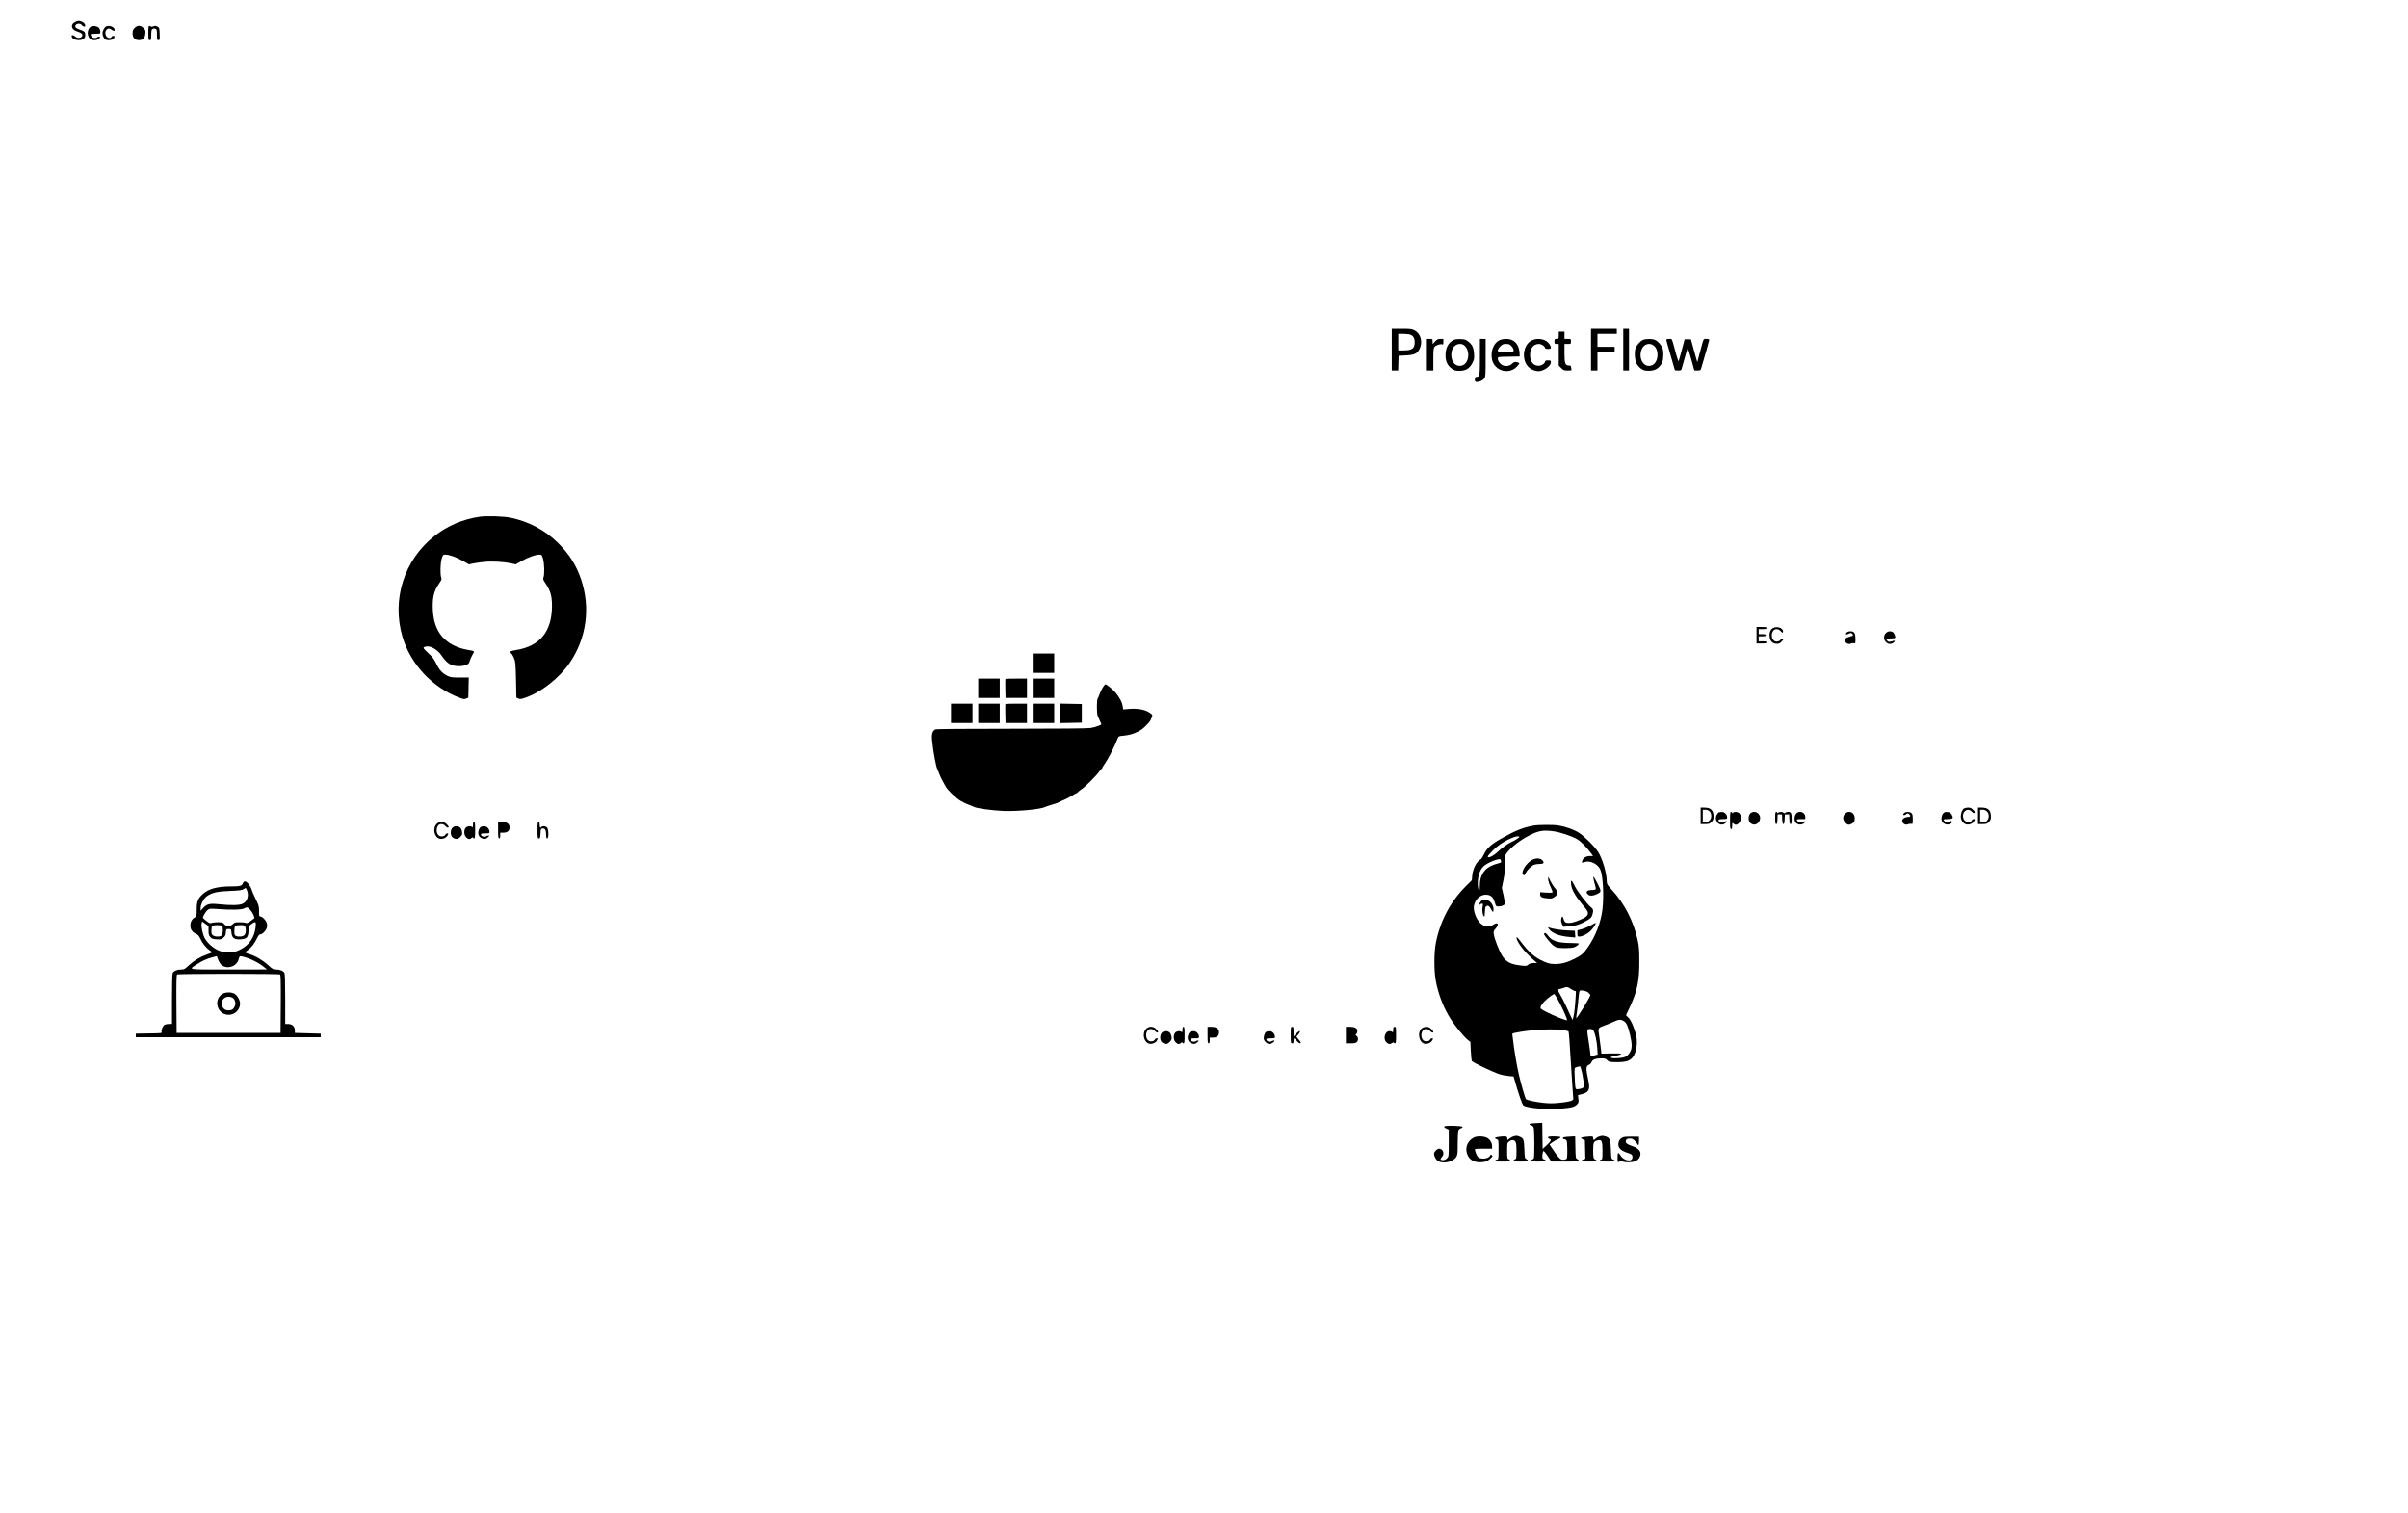 <?xml version="1.0" standalone="no"?>
<!DOCTYPE svg PUBLIC "-//W3C//DTD SVG 20010904//EN"
 "http://www.w3.org/TR/2001/REC-SVG-20010904/DTD/svg10.dtd">
<svg version="1.0" xmlns="http://www.w3.org/2000/svg"
 width="3360pt" height="2112pt" viewBox="0 0 3360 2112"
 preserveAspectRatio="xMidYMid meet">
<g transform="translate(0,2112) scale(0.1,-0.1)"
fill="#000000" stroke="none">
<path d="M1052 20815 c-70 -31 -62 -103 15 -130 68 -24 78 -30 82 -50 8 -42
-64 -60 -99 -25 -23 23 -50 26 -50 7 0 -31 45 -57 98 -57 63 0 92 23 92 74 0
40 -11 51 -81 75 -56 19 -71 39 -49 66 18 22 68 19 82 -5 13 -21 48 -28 48 -9
0 23 -21 47 -51 58 -40 14 -46 13 -87 -4z"/>
<path d="M1263 20746 c-46 -34 -52 -118 -10 -163 29 -32 98 -32 129 -1 21 21
21 23 4 26 -10 2 -23 -1 -29 -7 -19 -19 -65 -13 -81 11 -8 12 -13 25 -10 30 3
4 34 8 70 8 64 0 64 0 64 29 0 16 -8 39 -18 51 -23 28 -89 37 -119 16z"/>
<path d="M1477 20749 c-23 -13 -47 -62 -47 -94 0 -33 24 -81 45 -89 34 -13 92
-6 108 12 10 10 17 24 17 30 0 17 -37 15 -44 -3 -8 -23 -53 -18 -70 7 -44 63
11 142 67 97 29 -22 47 -25 47 -6 -1 43 -77 72 -123 46z"/>
<path d="M1879 20731 c-24 -24 -29 -38 -29 -76 0 -61 32 -95 88 -95 58 0 83
25 90 88 4 47 2 54 -26 82 -41 40 -83 41 -123 1z"/>
<path d="M2070 20660 c0 -93 1 -100 20 -100 18 0 20 7 20 68 0 37 4 72 8 78
11 17 35 22 55 12 14 -7 17 -22 17 -83 0 -69 2 -75 20 -75 20 0 21 5 18 87 -3
83 -4 88 -30 102 -22 13 -33 13 -58 4 -17 -6 -32 -7 -36 -2 -3 5 -12 9 -20 9
-11 0 -14 -20 -14 -100z"/>
<path d="M19420 16240 l0 -290 45 0 44 0 3 103 3 102 100 5 c121 6 159 24 193
90 48 95 17 212 -68 257 -39 21 -56 23 -182 23 l-138 0 0 -290z m258 209 c41
-14 62 -49 62 -104 0 -88 -37 -115 -155 -115 l-75 0 0 115 0 115 69 0 c37 0
82 -5 99 -11z"/>
<path d="M22200 16240 l0 -290 45 0 45 0 0 130 0 130 120 0 120 0 0 35 0 35
-120 0 -120 0 0 90 0 90 135 0 135 0 0 35 0 35 -180 0 -180 0 0 -290z"/>
<path d="M22650 16240 l0 -290 40 0 40 0 0 290 0 290 -40 0 -40 0 0 -290z"/>
<path d="M21750 16440 c0 -49 -1 -50 -30 -50 -28 0 -30 -3 -30 -35 0 -32 2
-35 30 -35 l30 0 0 -151 0 -151 34 -34 c31 -31 39 -34 91 -34 55 0 57 1 51 23
-3 12 -6 28 -6 35 0 7 -13 12 -29 12 -51 0 -61 27 -61 172 l0 128 45 0 c45 0
45 0 45 35 0 35 0 35 -45 35 l-45 0 0 50 0 50 -40 0 -40 0 0 -50z"/>
<path d="M19910 16170 l0 -220 45 0 45 0 0 153 c0 121 3 157 15 174 17 25 83
47 109 37 13 -5 16 1 16 35 l0 41 -41 0 c-35 0 -47 -6 -75 -36 l-34 -35 0 35
c0 35 -1 36 -40 36 l-40 0 0 -220z"/>
<path d="M20285 16376 c-74 -34 -115 -110 -115 -214 0 -86 28 -145 88 -187 37
-26 53 -30 105 -30 88 0 141 32 180 105 26 50 29 62 25 131 -5 87 -23 126 -81
173 -33 26 -48 31 -105 33 -42 2 -78 -2 -97 -11z m155 -84 c78 -78 55 -245
-38 -272 -103 -32 -178 80 -142 212 24 84 123 117 180 60z"/>
<path d="M20650 16141 c0 -267 -3 -281 -51 -281 -15 0 -19 -7 -19 -35 0 -32 2
-35 30 -35 38 0 84 23 104 52 14 19 16 63 16 285 l0 263 -40 0 -40 0 0 -249z"/>
<path d="M20917 16369 c-80 -42 -123 -161 -97 -271 37 -154 231 -209 342 -98
21 21 38 42 38 48 0 6 -16 14 -36 18 -30 5 -40 2 -63 -20 -34 -32 -79 -42
-126 -26 -39 13 -75 59 -75 97 0 22 2 23 153 25 l152 3 -1 35 c-2 97 -42 168
-111 196 -47 20 -131 17 -176 -7z m174 -80 c16 -17 29 -42 29 -55 0 -24 -1
-24 -110 -24 -105 0 -110 1 -110 21 0 12 15 36 34 55 29 29 41 34 81 34 40 0
51 -5 76 -31z"/>
<path d="M21373 16369 c-128 -63 -148 -286 -33 -382 30 -26 87 -47 125 -47 75
0 175 71 175 124 0 24 -4 26 -40 26 -27 0 -40 -4 -40 -13 0 -27 -48 -60 -88
-61 -74 -2 -122 56 -122 148 0 96 48 156 124 156 36 0 86 -35 86 -60 0 -5 18
-10 40 -10 47 0 52 16 20 67 -42 69 -161 95 -247 52z"/>
<path d="M22925 16376 c-40 -17 -90 -75 -105 -121 -17 -53 -9 -162 16 -210 11
-22 39 -53 62 -69 34 -24 51 -29 104 -30 78 -1 131 24 172 82 24 34 30 54 34
115 3 45 0 89 -8 111 -16 48 -66 105 -107 122 -41 18 -129 17 -168 0z m154
-82 c77 -65 61 -234 -27 -271 -103 -43 -189 72 -152 203 25 89 114 123 179 68z"/>
<path d="M23250 16378 c0 -6 27 -103 60 -215 33 -112 60 -205 60 -208 0 -3 20
-5 45 -5 43 0 44 1 54 38 46 167 77 272 81 272 3 0 25 -70 49 -155 l43 -155
43 0 c33 0 45 4 49 18 56 186 116 398 116 408 0 10 -13 14 -40 14 -45 0 -33
25 -95 -205 l-32 -120 -16 55 c-9 30 -29 102 -44 160 l-29 105 -43 0 -44 0
-39 -145 c-21 -80 -41 -152 -45 -160 -3 -8 -20 39 -38 105 -62 230 -50 205
-95 205 -24 0 -40 -5 -40 -12z"/>
<path d="M6696 13909 c-233 -32 -454 -126 -635 -270 -423 -334 -597 -883 -446
-1404 112 -384 423 -715 802 -854 54 -20 65 -21 90 -9 l28 13 3 140 3 140
-123 0 c-104 0 -130 3 -169 21 -74 35 -117 80 -161 172 -34 68 -54 95 -110
145 -37 34 -68 67 -68 74 0 17 42 27 83 19 51 -10 124 -61 160 -113 53 -77 88
-113 131 -135 56 -28 148 -33 210 -11 44 16 50 22 61 60 7 23 25 63 39 88 31
51 34 48 -69 66 -199 34 -347 134 -421 284 -45 91 -65 193 -66 330 0 134 21
210 85 306 38 55 43 68 34 89 -17 42 -13 199 6 263 17 55 19 57 51 57 55 0
155 -36 245 -88 l85 -48 55 12 c31 7 104 18 164 23 114 11 273 1 378 -23 l55
-12 85 48 c90 52 190 88 245 88 32 0 34 -2 51 -57 19 -64 23 -221 6 -263 -9
-21 -4 -34 34 -89 64 -97 85 -172 85 -306 -2 -363 -168 -564 -508 -618 -73
-11 -88 -23 -60 -46 8 -6 24 -35 37 -64 21 -48 23 -69 29 -302 l5 -250 27 -13
c23 -11 36 -10 89 8 228 77 480 273 628 489 235 344 293 770 159 1166 -69 203
-169 359 -331 517 -178 173 -402 291 -652 343 -95 20 -332 28 -429 14z"/>
<path d="M24510 12255 l0 -115 70 0 c56 0 70 3 70 15 0 12 -13 15 -55 15 l-55
0 0 35 0 35 50 0 c38 0 50 4 50 15 0 11 -12 15 -50 15 l-50 0 0 35 0 35 55 0
c42 0 55 3 55 15 0 12 -14 15 -70 15 l-70 0 0 -115z"/>
<path d="M24739 12355 c-35 -19 -53 -65 -46 -121 7 -63 40 -96 97 -98 36 -1
46 4 73 34 28 31 29 35 13 38 -11 2 -23 -3 -28 -13 -15 -25 -54 -36 -82 -23
-48 21 -59 106 -19 150 23 26 69 23 97 -7 28 -30 36 -31 36 -6 0 48 -86 76
-141 46z"/>
<path d="M25766 12291 c-22 -24 -1 -34 30 -14 12 7 28 11 37 7 20 -7 30 -34
14 -38 -6 -2 -31 -9 -53 -15 -44 -12 -57 -32 -43 -68 9 -24 52 -38 78 -24 10
6 27 7 39 4 21 -5 22 -2 22 59 0 82 -17 108 -69 108 -25 0 -44 -7 -55 -19z"/>
<path d="M26315 12285 c-67 -66 9 -183 91 -143 36 17 46 44 13 34 -55 -17 -66
-17 -82 -1 -28 28 -19 35 42 35 33 0 62 4 65 9 9 14 -15 71 -34 81 -32 17 -70
11 -95 -15z"/>
<path d="M14410 11865 l0 -135 150 0 150 0 0 135 0 135 -150 0 -150 0 0 -135z"/>
<path d="M13650 11515 l0 -135 150 0 150 0 0 135 0 135 -150 0 -150 0 0 -135z"/>
<path d="M14029 11646 c-2 -2 -3 -63 -1 -135 l3 -131 150 0 149 0 0 135 0 135
-148 0 c-82 0 -151 -2 -153 -4z"/>
<path d="M14410 11515 l0 -135 150 0 150 0 0 135 0 135 -150 0 -150 0 0 -135z"/>
<path d="M15387 11525 c-15 -24 -35 -65 -44 -92 -9 -26 -21 -54 -27 -62 -14
-19 -14 -212 1 -242 6 -13 21 -45 32 -72 l20 -47 -43 -20 c-24 -10 -72 -24
-107 -29 -41 -7 -433 -11 -1107 -11 -696 0 -1050 -3 -1063 -10 -37 -20 -51
-66 -44 -144 14 -153 57 -385 75 -411 3 -5 15 -32 25 -60 15 -43 46 -104 89
-179 32 -55 137 -157 207 -200 30 -19 82 -44 115 -56 32 -12 67 -25 77 -31 37
-20 259 -50 412 -56 204 -7 524 24 583 57 9 5 51 19 92 31 41 11 84 26 95 33
11 7 45 23 75 35 30 13 79 39 108 57 29 19 56 34 61 34 5 0 15 7 22 16 8 9 30
27 50 40 48 30 211 192 245 244 15 22 31 40 35 40 5 0 9 5 9 11 0 7 16 33 35
60 48 67 143 253 183 360 9 24 17 27 84 33 113 10 223 56 289 120 66 65 76 77
95 121 20 49 19 52 -33 84 -62 39 -160 56 -274 48 l-87 -7 -6 43 c-9 56 -37
111 -95 185 -33 43 -129 122 -147 122 -5 -1 -22 -21 -37 -45z"/>
<path d="M13270 11165 l0 -135 150 0 150 0 0 135 0 135 -150 0 -150 0 0 -135z"/>
<path d="M13650 11165 l0 -135 150 0 150 0 0 135 0 135 -150 0 -150 0 0 -135z"/>
<path d="M14029 11296 c-2 -2 -3 -63 -1 -135 l3 -131 150 0 149 0 0 135 0 135
-148 0 c-82 0 -151 -2 -153 -4z"/>
<path d="M14410 11165 l0 -135 150 0 150 0 0 135 0 135 -150 0 -150 0 0 -135z"/>
<path d="M14790 11165 l0 -136 153 3 152 3 0 130 0 130 -152 3 -153 3 0 -136z"/>
<path d="M23730 9735 l0 -115 61 0 c54 0 64 3 90 29 23 24 29 38 29 75 0 89
-38 126 -130 126 l-50 0 0 -115z m120 67 c32 -26 38 -90 10 -124 -17 -22 -30
-28 -61 -28 l-39 0 0 85 0 85 34 0 c19 0 44 -8 56 -18z"/>
<path d="M27407 9839 c-27 -16 -47 -64 -47 -113 0 -51 33 -100 76 -110 40 -10
92 11 109 45 15 27 14 29 -4 29 -10 0 -21 -7 -25 -15 -16 -44 -96 -33 -116 16
-38 91 51 170 114 102 20 -21 28 -25 37 -16 9 9 4 19 -19 42 -24 24 -39 31
-69 31 -21 0 -46 -5 -56 -11z"/>
<path d="M27600 9735 l0 -115 61 0 c54 0 64 3 90 29 23 24 29 38 29 75 0 89
-38 126 -130 126 l-50 0 0 -115z m125 60 c27 -26 33 -72 14 -108 -16 -31 -28
-37 -71 -37 l-38 0 0 85 0 85 35 0 c25 0 44 -8 60 -25z"/>
<path d="M23982 9783 c-7 -3 -19 -18 -28 -35 -45 -87 51 -177 122 -114 27 24
28 25 7 26 -12 0 -25 -4 -28 -10 -9 -14 -48 -13 -63 2 -27 27 -13 38 48 38 56
0 60 1 60 24 0 38 -37 76 -73 75 -18 0 -38 -3 -45 -6z"/>
<path d="M24140 9670 c0 -100 3 -120 15 -120 11 0 15 12 15 47 0 44 1 45 18
30 26 -24 49 -21 77 8 33 32 35 105 5 135 -22 22 -69 27 -88 8 -9 -9 -12 -9
-12 0 0 7 -7 12 -15 12 -12 0 -15 -20 -15 -120z"/>
<path d="M24422 9767 c-28 -29 -30 -95 -4 -126 9 -11 31 -24 49 -27 45 -9 93
38 93 91 0 74 -89 114 -138 62z"/>
<path d="M24770 9705 c0 -68 3 -85 15 -85 11 0 15 16 17 68 l3 67 30 0 30 0 3
-67 c2 -50 7 -68 17 -68 10 0 15 18 17 68 l3 67 30 0 30 0 3 -67 c2 -52 6 -68
17 -68 12 0 15 16 15 73 0 80 -9 97 -50 97 -14 0 -31 -5 -38 -12 -9 -9 -15 -9
-24 0 -7 7 -24 12 -38 12 -14 0 -31 -5 -38 -12 -9 -9 -12 -9 -12 0 0 7 -7 12
-15 12 -12 0 -15 -16 -15 -85z"/>
<path d="M25061 9764 c-25 -32 -28 -90 -6 -121 20 -28 67 -38 101 -21 36 17
46 44 13 34 -55 -17 -66 -17 -82 -1 -28 28 -19 35 43 35 l60 0 0 30 c0 67 -88
96 -129 44z"/>
<path d="M25745 9765 c-36 -35 -34 -88 4 -126 33 -33 50 -35 90 -14 33 16 41
33 41 79 0 78 -82 115 -135 61z"/>
<path d="M26566 9771 c-22 -24 1 -36 29 -15 24 18 30 18 49 -2 20 -20 12 -34
-19 -34 -35 0 -74 -20 -80 -41 -14 -43 41 -83 82 -60 11 5 29 7 41 4 21 -5 22
-2 22 64 0 55 -4 73 -18 86 -25 23 -85 22 -106 -2z"/>
<path d="M27111 9764 c-23 -30 -28 -89 -8 -115 31 -41 99 -48 128 -13 18 22
-8 38 -28 18 -8 -8 -22 -14 -32 -14 -17 0 -51 29 -51 43 0 4 27 7 60 7 71 0
82 13 53 62 -16 28 -26 33 -60 36 -34 3 -44 -1 -62 -24z"/>
<path d="M6097 9626 c-65 -60 -40 -191 40 -211 39 -9 91 13 108 46 15 27 14
29 -4 29 -10 0 -21 -7 -25 -15 -8 -23 -47 -34 -78 -23 -49 17 -61 106 -21 151
24 25 69 22 95 -8 22 -26 48 -33 48 -14 0 6 -13 24 -29 40 -39 38 -96 40 -134
5z"/>
<path d="M6600 9608 c0 -33 -3 -39 -12 -30 -19 19 -66 14 -88 -8 -30 -30 -28
-103 5 -135 28 -29 51 -32 77 -8 11 9 18 11 18 5 0 -7 7 -12 15 -12 12 0 15
19 15 115 0 96 -3 115 -15 115 -11 0 -15 -11 -15 -42z"/>
<path d="M6950 9535 c0 -96 3 -115 15 -115 11 0 15 11 15 40 l0 40 45 0 c56 0
85 25 85 74 0 50 -37 76 -106 76 l-54 0 0 -115z"/>
<path d="M7500 9535 c0 -107 1 -115 20 -115 17 0 19 8 22 68 3 63 5 67 27 70
35 5 51 -22 51 -85 0 -40 4 -53 15 -53 24 0 21 131 -3 153 -20 19 -67 23 -77
7 -13 -22 -25 -8 -25 30 0 29 -4 40 -15 40 -12 0 -15 -19 -15 -115z"/>
<path d="M21395 9598 c-144 -26 -254 -71 -443 -178 -145 -82 -201 -132 -243
-217 -19 -37 -38 -70 -42 -71 -58 -26 -115 -130 -124 -229 l-6 -67 -91 -91
c-211 -212 -355 -488 -412 -790 -25 -130 -25 -388 0 -520 36 -196 112 -389
213 -544 64 -99 181 -240 234 -283 l36 -29 6 -124 c3 -68 10 -132 15 -142 11
-20 294 -155 385 -184 33 -11 90 -22 128 -25 l69 -7 20 -71 c50 -176 103 -327
119 -335 69 -37 328 -58 525 -42 145 12 190 24 224 62 19 19 21 30 16 74 l-6
52 51 13 c100 24 122 65 95 185 -37 171 -36 208 6 225 17 7 33 24 39 40 11 34
57 50 140 50 44 0 58 -4 77 -25 19 -21 33 -25 81 -27 192 -6 252 15 297 103
37 75 47 196 22 285 -34 119 -68 196 -103 231 l-35 35 50 106 c106 224 137
372 136 642 0 163 -4 212 -22 297 -58 266 -184 512 -361 705 -62 66 -71 81
-71 115 -1 119 -60 319 -121 414 -52 80 -189 216 -269 268 -68 44 -180 84
-282 101 -76 12 -284 11 -353 -2z m282 -79 c96 -13 257 -67 331 -111 53 -32
129 -109 192 -194 l29 -41 -42 1 c-50 1 -93 -23 -108 -61 -13 -34 -7 -37 34
-22 71 25 178 -25 215 -102 39 -81 55 -369 31 -564 -22 -179 -95 -368 -200
-521 -63 -91 -90 -114 -189 -164 -104 -52 -180 -73 -270 -73 -62 0 -89 6 -152
32 -128 54 -216 130 -339 295 -24 32 -45 53 -47 47 -11 -32 63 -145 151 -235
51 -51 103 -100 117 -109 25 -16 25 -16 -26 -16 -37 -1 -59 -7 -79 -23 -27
-21 -31 -21 -119 -10 -129 16 -188 48 -243 130 -43 67 -110 237 -120 307 -5
37 -1 46 27 78 53 60 30 96 -34 52 -105 -71 -229 18 -267 194 -28 130 85 252
204 220 43 -11 70 -47 89 -116 11 -39 15 -43 44 -43 43 0 83 16 91 35 3 9 -5
63 -17 120 l-24 104 24 118 c25 125 30 212 17 279 -8 38 -5 44 36 101 55 73
181 170 309 236 124 64 193 76 335 56z m-477 -78 c0 -9 -56 -47 -102 -67 -57
-26 -145 -88 -198 -140 -60 -58 -140 -97 -140 -67 0 9 35 50 78 92 75 74 177
138 280 176 43 16 82 19 82 6z m-260 -320 c0 -5 3 -16 6 -24 4 -10 -8 -18 -43
-26 -85 -22 -143 -53 -183 -98 -49 -56 -71 -123 -71 -212 0 -86 -15 -102 -25
-25 -15 122 16 239 78 296 63 57 238 122 238 89z m987 -1807 c20 -13 42 -24
49 -24 17 0 16 10 4 -165 -6 -77 -16 -162 -24 -190 l-13 -50 -31 65 c-17 36
-49 106 -72 155 -23 50 -55 111 -72 138 -32 49 -32 77 1 77 10 0 34 7 52 15
39 16 57 13 106 -21z m233 -44 c16 -12 30 -29 30 -38 0 -24 -186 -329 -196
-320 -2 3 3 42 10 89 8 46 17 129 21 184 4 58 11 103 18 108 20 13 84 1 117
-23z m-390 -161 c56 -110 102 -220 95 -227 -8 -8 -195 67 -288 116 -75 39 -86
48 -81 66 14 45 75 111 149 160 l40 26 18 -22 c10 -13 40 -66 67 -119z m886
-238 c40 -24 58 -65 90 -197 30 -129 29 -192 -7 -246 -34 -53 -69 -69 -158
-75 -94 -7 -140 9 -76 25 22 6 57 13 78 17 20 3 37 11 37 16 0 7 -47 10 -137
8 l-138 -3 -7 69 c-4 39 -15 117 -23 173 -19 122 -23 116 90 157 39 14 93 37
120 50 61 29 91 31 131 6z m-818 -131 c24 -4 45 -10 48 -13 5 -5 15 -128 33
-437 16 -248 31 -483 34 -504 3 -26 -55 -43 -200 -57 -81 -8 -140 -8 -213 0
-123 13 -235 38 -249 54 -10 13 -66 205 -99 347 -22 91 -67 356 -77 455 -3 33
-8 72 -11 87 -5 25 -2 27 48 37 227 45 537 59 686 31z m396 -2 c23 -37 46
-141 53 -241 l6 -93 -42 -12 c-49 -15 -61 -10 -61 26 0 15 -11 95 -24 177 -26
161 -25 165 26 165 18 0 33 -8 42 -22z m-155 -605 c11 -60 21 -127 21 -150 0
-37 -3 -42 -31 -52 -18 -6 -44 -11 -59 -11 -27 0 -27 0 -34 92 -3 50 -6 117
-6 149 0 57 1 59 33 68 17 5 37 10 43 10 6 1 20 -45 33 -106z"/>
<path d="M21379 9120 c-85 -45 -162 -171 -126 -208 13 -13 17 -11 32 19 22 44
72 96 110 116 16 9 54 16 83 16 63 0 76 16 42 53 -29 30 -88 32 -141 4z"/>
<path d="M22235 8855 c4 -22 13 -61 22 -87 8 -26 12 -52 8 -58 -3 -5 -23 -10
-43 -10 -79 0 -105 -26 -64 -63 24 -22 67 -21 117 2 72 33 73 39 20 143 -58
113 -69 126 -60 73z"/>
<path d="M21603 8839 c3 -23 19 -69 36 -102 16 -34 27 -65 24 -70 -3 -6 -42
-7 -89 -4 l-84 6 0 -29 c0 -37 25 -51 104 -57 52 -4 66 -2 96 19 51 34 52 74
6 126 -20 22 -47 65 -62 96 -14 31 -28 56 -31 56 -3 0 -3 -19 0 -41z"/>
<path d="M21922 8780 c7 -70 55 -159 143 -265 95 -114 101 -126 86 -162 -9
-22 -32 -37 -98 -67 -88 -40 -152 -53 -197 -42 -19 5 -28 17 -37 46 -15 49
-26 51 -34 6 -5 -23 -1 -46 11 -71 l18 -38 81 5 c88 6 168 33 258 88 42 25 55
40 65 71 19 60 15 83 -17 107 -50 37 -193 224 -229 299 -19 40 -39 73 -44 73
-7 0 -9 -20 -6 -50z"/>
<path d="M20684 8558 c-12 -5 -27 -21 -33 -34 -14 -32 -14 -41 1 -26 7 7 19
12 28 12 14 0 15 -6 7 -47 -10 -50 5 -133 23 -133 6 0 10 28 10 63 0 36 5 68
12 75 23 23 47 13 68 -27 28 -55 40 -60 40 -14 0 51 -29 102 -71 125 -38 20
-54 21 -85 6z"/>
<path d="M22195 8205 c-33 -18 -88 -42 -122 -51 l-63 -17 0 -43 c0 -41 2 -44
28 -44 43 0 124 43 164 88 39 43 74 102 61 102 -5 0 -35 -16 -68 -35z"/>
<path d="M21611 8160 c41 -63 144 -104 291 -116 l79 -7 -3 47 -3 47 -110 5
c-100 5 -199 21 -250 40 -19 8 -19 7 -4 -16z"/>
<path d="M21545 8090 c-6 -10 25 -53 98 -136 21 -24 55 -48 75 -55 42 -14 193
-14 241 0 34 11 71 37 71 53 0 4 -46 8 -103 8 -183 0 -275 29 -325 100 -27 39
-45 49 -57 30z"/>
<path d="M6312 9567 c-28 -29 -30 -95 -4 -126 9 -11 31 -24 49 -27 27 -5 37
-1 64 25 28 29 31 36 26 74 -4 26 -14 48 -27 59 -32 26 -82 23 -108 -5z"/>
<path d="M6708 9580 c-9 -6 -22 -25 -28 -44 -20 -61 7 -110 67 -122 23 -5 36
0 59 20 23 20 25 25 11 26 -9 0 -26 -5 -36 -12 -24 -15 -71 3 -71 27 0 12 13
15 60 15 56 0 60 1 60 24 0 38 -37 76 -73 76 -18 0 -40 -5 -49 -10z"/>
<path d="M3390 8796 c-14 -39 -41 -46 -165 -46 -190 0 -315 -33 -394 -106 -69
-62 -86 -103 -86 -215 0 -94 -1 -97 -27 -112 -39 -22 -61 -63 -61 -112 0 -55
24 -92 75 -115 31 -14 45 -28 64 -71 30 -65 80 -127 128 -160 20 -13 36 -26
36 -29 0 -3 -30 -16 -67 -28 -99 -34 -185 -86 -257 -153 -59 -55 -67 -59 -110
-59 -52 0 -100 -20 -116 -49 -6 -13 -10 -147 -10 -365 l0 -346 -41 0 c-22 0
-49 -5 -61 -11 -25 -13 -51 -74 -43 -100 6 -18 -2 -19 -177 -21 l-183 -3 0
-25 0 -25 1290 0 1290 0 0 25 0 25 -180 5 -180 5 -1 39 c-2 53 -39 86 -95 86
l-39 0 0 346 c0 218 -4 352 -10 365 -16 29 -63 49 -115 49 -43 0 -52 5 -113
61 -76 69 -175 128 -262 154 -33 10 -60 21 -60 24 0 3 19 19 41 35 48 34 92
91 126 164 17 35 30 52 43 52 29 0 77 47 91 87 9 27 9 45 0 74 -12 40 -61 89
-90 89 -14 0 -17 11 -16 74 0 68 -4 81 -46 168 -26 51 -52 111 -58 133 -13 49
-66 115 -92 115 -11 0 -23 -10 -29 -24z m56 -101 c30 -73 6 -154 -58 -186 -44
-23 -163 -25 -328 -8 -132 14 -173 5 -224 -51 l-36 -40 0 38 c0 54 43 134 90
167 70 49 149 66 322 72 127 5 163 9 185 24 15 9 29 18 31 18 2 1 10 -15 18
-34z m47 -274 c32 -35 65 -106 54 -117 -2 -2 -26 -20 -52 -39 -37 -26 -53 -32
-66 -24 -10 5 -49 9 -87 9 -60 0 -71 -3 -92 -25 -17 -18 -34 -25 -63 -25 -30
0 -44 6 -59 25 -17 22 -27 25 -89 25 -39 0 -79 -5 -89 -10 -16 -8 -29 -3 -67
26 -26 20 -49 40 -51 44 -6 15 37 88 65 110 27 21 33 22 143 14 185 -14 330
-11 365 8 44 23 49 22 88 -21z m-583 -287 c0 -52 4 -68 24 -90 20 -24 33 -28
88 -32 58 -4 67 -2 95 22 26 22 32 35 35 74 3 46 3 47 38 47 33 0 35 -2 38
-35 7 -91 36 -115 134 -108 83 6 101 27 106 117 4 69 4 69 48 101 53 37 60 29
50 -55 -16 -137 -93 -248 -214 -307 -61 -30 -74 -33 -162 -33 -82 0 -103 4
-152 27 -71 33 -146 102 -181 165 -29 55 -53 167 -43 207 l7 27 44 -32 45 -32
0 -63z m188 64 c18 -18 15 -113 -4 -132 -20 -21 -93 -21 -122 0 -18 12 -22 25
-22 68 0 28 5 57 12 64 7 7 37 12 68 12 31 0 61 -5 68 -12z m322 -7 c17 -33
12 -99 -10 -121 -22 -22 -88 -27 -121 -10 -15 9 -19 22 -19 68 0 32 5 63 12
70 7 7 38 12 70 12 46 0 59 -4 68 -19z m-339 -528 c75 -79 223 -37 250 73 11
41 12 43 43 37 100 -19 238 -86 321 -157 l30 -25 -534 -1 c-599 0 -563 -6
-442 74 70 47 143 79 226 100 l50 13 17 -45 c9 -25 27 -55 39 -69z m827 -141
c9 -7 12 -96 10 -413 l-3 -404 -725 0 -725 0 -3 404 c-2 317 1 406 10 413 7 4
330 8 718 8 388 0 711 -4 718 -8z"/>
<path d="M3102 7249 c-131 -84 -69 -291 88 -291 88 0 159 70 160 156 0 45 -37
113 -74 136 -46 28 -129 27 -174 -1z m145 -54 c34 -24 47 -76 29 -118 -17 -41
-41 -57 -88 -57 -42 0 -72 20 -88 59 -26 63 20 131 87 131 21 0 48 -7 60 -15z"/>
<path d="M15997 6766 c-65 -60 -40 -191 40 -211 39 -9 91 13 108 46 15 27 14
29 -4 29 -10 0 -21 -7 -25 -15 -8 -23 -47 -34 -78 -23 -49 17 -61 106 -21 151
24 25 69 22 95 -8 22 -26 48 -33 48 -14 0 6 -13 24 -29 40 -39 38 -96 40 -134
5z"/>
<path d="M16500 6748 c0 -33 -3 -39 -12 -30 -19 19 -66 14 -88 -8 -30 -30 -28
-103 5 -135 28 -29 51 -32 77 -8 11 9 18 11 18 5 0 -7 7 -12 15 -12 12 0 15
19 15 115 0 96 -3 115 -15 115 -11 0 -15 -11 -15 -42z"/>
<path d="M16850 6675 c0 -96 3 -115 15 -115 11 0 15 11 15 40 l0 40 45 0 c56
0 85 25 85 74 0 50 -37 76 -106 76 l-54 0 0 -115z"/>
<path d="M18010 6675 c0 -108 1 -115 20 -115 16 0 20 7 20 35 0 19 3 35 8 35
4 0 21 -16 37 -36 19 -22 38 -35 48 -33 14 3 11 11 -18 48 l-35 43 31 39 c41
52 13 53 -36 2 l-34 -38 -1 68 c0 60 -2 67 -20 67 -19 0 -20 -7 -20 -115z"/>
<path d="M18780 6675 l0 -115 68 0 c54 0 72 4 85 18 23 25 21 68 -3 85 -18 13
-19 16 -5 27 8 7 15 25 15 41 0 40 -32 59 -102 59 l-58 0 0 -115z"/>
<path d="M19440 6748 c0 -33 -3 -39 -12 -30 -7 7 -24 12 -39 12 -64 0 -94
-106 -44 -155 28 -29 51 -31 83 -9 12 8 22 10 22 5 0 -6 7 -11 15 -11 12 0 15
19 15 115 0 108 -1 115 -20 115 -17 0 -20 -7 -20 -42z"/>
<path d="M19849 6775 c-77 -42 -57 -198 28 -220 39 -9 91 13 108 46 15 27 14
29 -4 29 -10 0 -21 -7 -25 -15 -8 -23 -47 -34 -78 -23 -49 17 -61 106 -21 151
24 25 69 22 95 -8 22 -26 48 -33 48 -14 0 6 -13 24 -29 40 -33 33 -78 38 -122
14z"/>
<path d="M16212 6707 c-28 -29 -30 -95 -4 -126 9 -11 31 -24 49 -27 27 -5 37
-1 64 25 28 29 31 36 26 74 -4 26 -14 48 -27 59 -32 26 -82 23 -108 -5z"/>
<path d="M16608 6720 c-9 -6 -22 -25 -28 -44 -20 -61 7 -110 67 -122 23 -5 36
0 59 20 23 20 25 25 11 26 -9 0 -26 -5 -36 -12 -24 -15 -71 3 -71 27 0 12 13
15 60 15 56 0 60 1 60 24 0 38 -37 76 -73 76 -18 0 -40 -5 -49 -10z"/>
<path d="M17668 6720 c-22 -13 -40 -72 -32 -104 8 -32 49 -66 80 -66 28 0 89
49 61 50 -9 0 -26 -5 -36 -12 -24 -15 -71 3 -71 27 0 12 13 15 60 15 56 0 60
1 60 24 0 38 -37 76 -73 76 -18 0 -40 -5 -49 -10z"/>
<path d="M21378 5443 c-44 -5 -50 -18 -13 -27 15 -4 30 -18 35 -32 12 -29 13
-414 2 -430 -4 -6 -17 -14 -29 -18 -51 -16 -17 -26 87 -26 110 0 138 10 84 30
-23 9 -25 14 -22 62 2 28 8 53 15 55 6 2 33 -30 60 -71 l48 -75 193 -1 c148 0
192 3 192 13 0 7 -10 17 -22 22 -22 10 -23 15 -26 163 l-3 152 -28 0 c-15 0
-55 -3 -89 -6 -45 -5 -59 -10 -55 -20 3 -8 13 -14 24 -14 10 0 23 -9 29 -19
11 -22 14 -230 2 -248 -12 -18 -55 -24 -84 -10 -15 7 -54 53 -92 109 l-65 96
34 26 c19 15 55 35 80 46 26 11 43 24 40 30 -3 5 -44 10 -91 10 -65 0 -84 -3
-84 -14 0 -7 9 -16 20 -19 33 -9 23 -32 -37 -88 l-58 -52 -3 181 -2 182 -53
-2 c-28 -1 -69 -3 -89 -5z"/>
<path d="M20150 5397 c0 -7 15 -20 33 -28 l32 -14 0 -187 c0 -184 0 -187 -24
-212 -17 -18 -35 -26 -58 -26 -38 0 -42 14 -12 46 40 43 14 114 -43 114 -25 0
-68 -44 -68 -70 0 -39 28 -89 60 -105 76 -40 208 -8 250 59 18 30 20 50 20
189 0 86 4 167 9 180 6 14 21 27 36 31 15 4 25 12 22 19 -6 18 -257 23 -257 4z"/>
<path d="M21118 5260 c-15 -4 -40 -18 -55 -30 l-28 -22 -3 26 c-4 29 -19 32
-119 20 -58 -7 -67 -19 -28 -34 25 -9 25 -10 25 -144 0 -131 -1 -135 -22 -138
-12 -2 -23 -9 -26 -15 -3 -10 22 -13 102 -13 84 0 106 3 106 14 0 7 -9 16 -20
19 -18 5 -20 14 -20 115 0 107 1 111 26 131 35 27 69 27 88 -1 12 -17 16 -49
16 -131 0 -100 -2 -109 -20 -114 -11 -3 -20 -12 -20 -19 0 -11 22 -14 100 -14
74 0 100 3 100 13 0 7 -10 17 -22 22 -22 9 -23 17 -28 136 -5 138 -11 152 -67
176 -36 15 -46 15 -85 3z"/>
<path d="M22314 5259 c-17 -5 -39 -18 -49 -29 -24 -27 -35 -25 -35 5 0 28 -6
29 -109 19 -67 -7 -75 -16 -33 -36 l27 -13 3 -128 3 -127 -26 -10 c-52 -20
-25 -30 80 -30 65 0 105 4 105 10 0 6 -8 14 -17 17 -29 11 -33 24 -33 129 0
112 8 128 67 140 54 11 63 -10 63 -146 0 -109 -1 -118 -20 -123 -11 -3 -20
-10 -20 -16 0 -7 36 -11 105 -11 104 0 132 10 81 30 -23 8 -24 13 -28 132 -4
142 -16 171 -77 188 -41 11 -45 11 -87 -1z"/>
<path d="M20565 5244 c-97 -50 -132 -159 -82 -254 31 -59 89 -90 170 -90 66 0
111 18 151 59 24 25 25 29 12 41 -13 10 -17 9 -22 -4 -17 -45 -122 -61 -166
-26 -21 16 -48 82 -48 114 0 3 54 6 120 6 l120 0 0 31 c0 50 -29 98 -71 119
-47 25 -141 27 -184 4z"/>
<path d="M22650 5249 c-39 -16 -59 -39 -66 -76 -13 -69 26 -111 134 -144 51
-15 64 -29 60 -65 -7 -65 -123 -43 -167 32 -30 51 -41 43 -41 -31 0 -64 6 -75
27 -54 9 9 20 9 44 0 45 -16 132 -14 177 4 44 18 72 59 72 105 0 45 -42 82
-123 109 -73 25 -95 47 -77 81 8 15 21 20 52 20 34 0 46 -6 74 -36 19 -19 34
-40 34 -45 0 -5 5 -9 10 -9 6 0 10 26 10 58 l0 57 -98 2 c-53 1 -108 -3 -122
-8z"/>
</g>
</svg>
